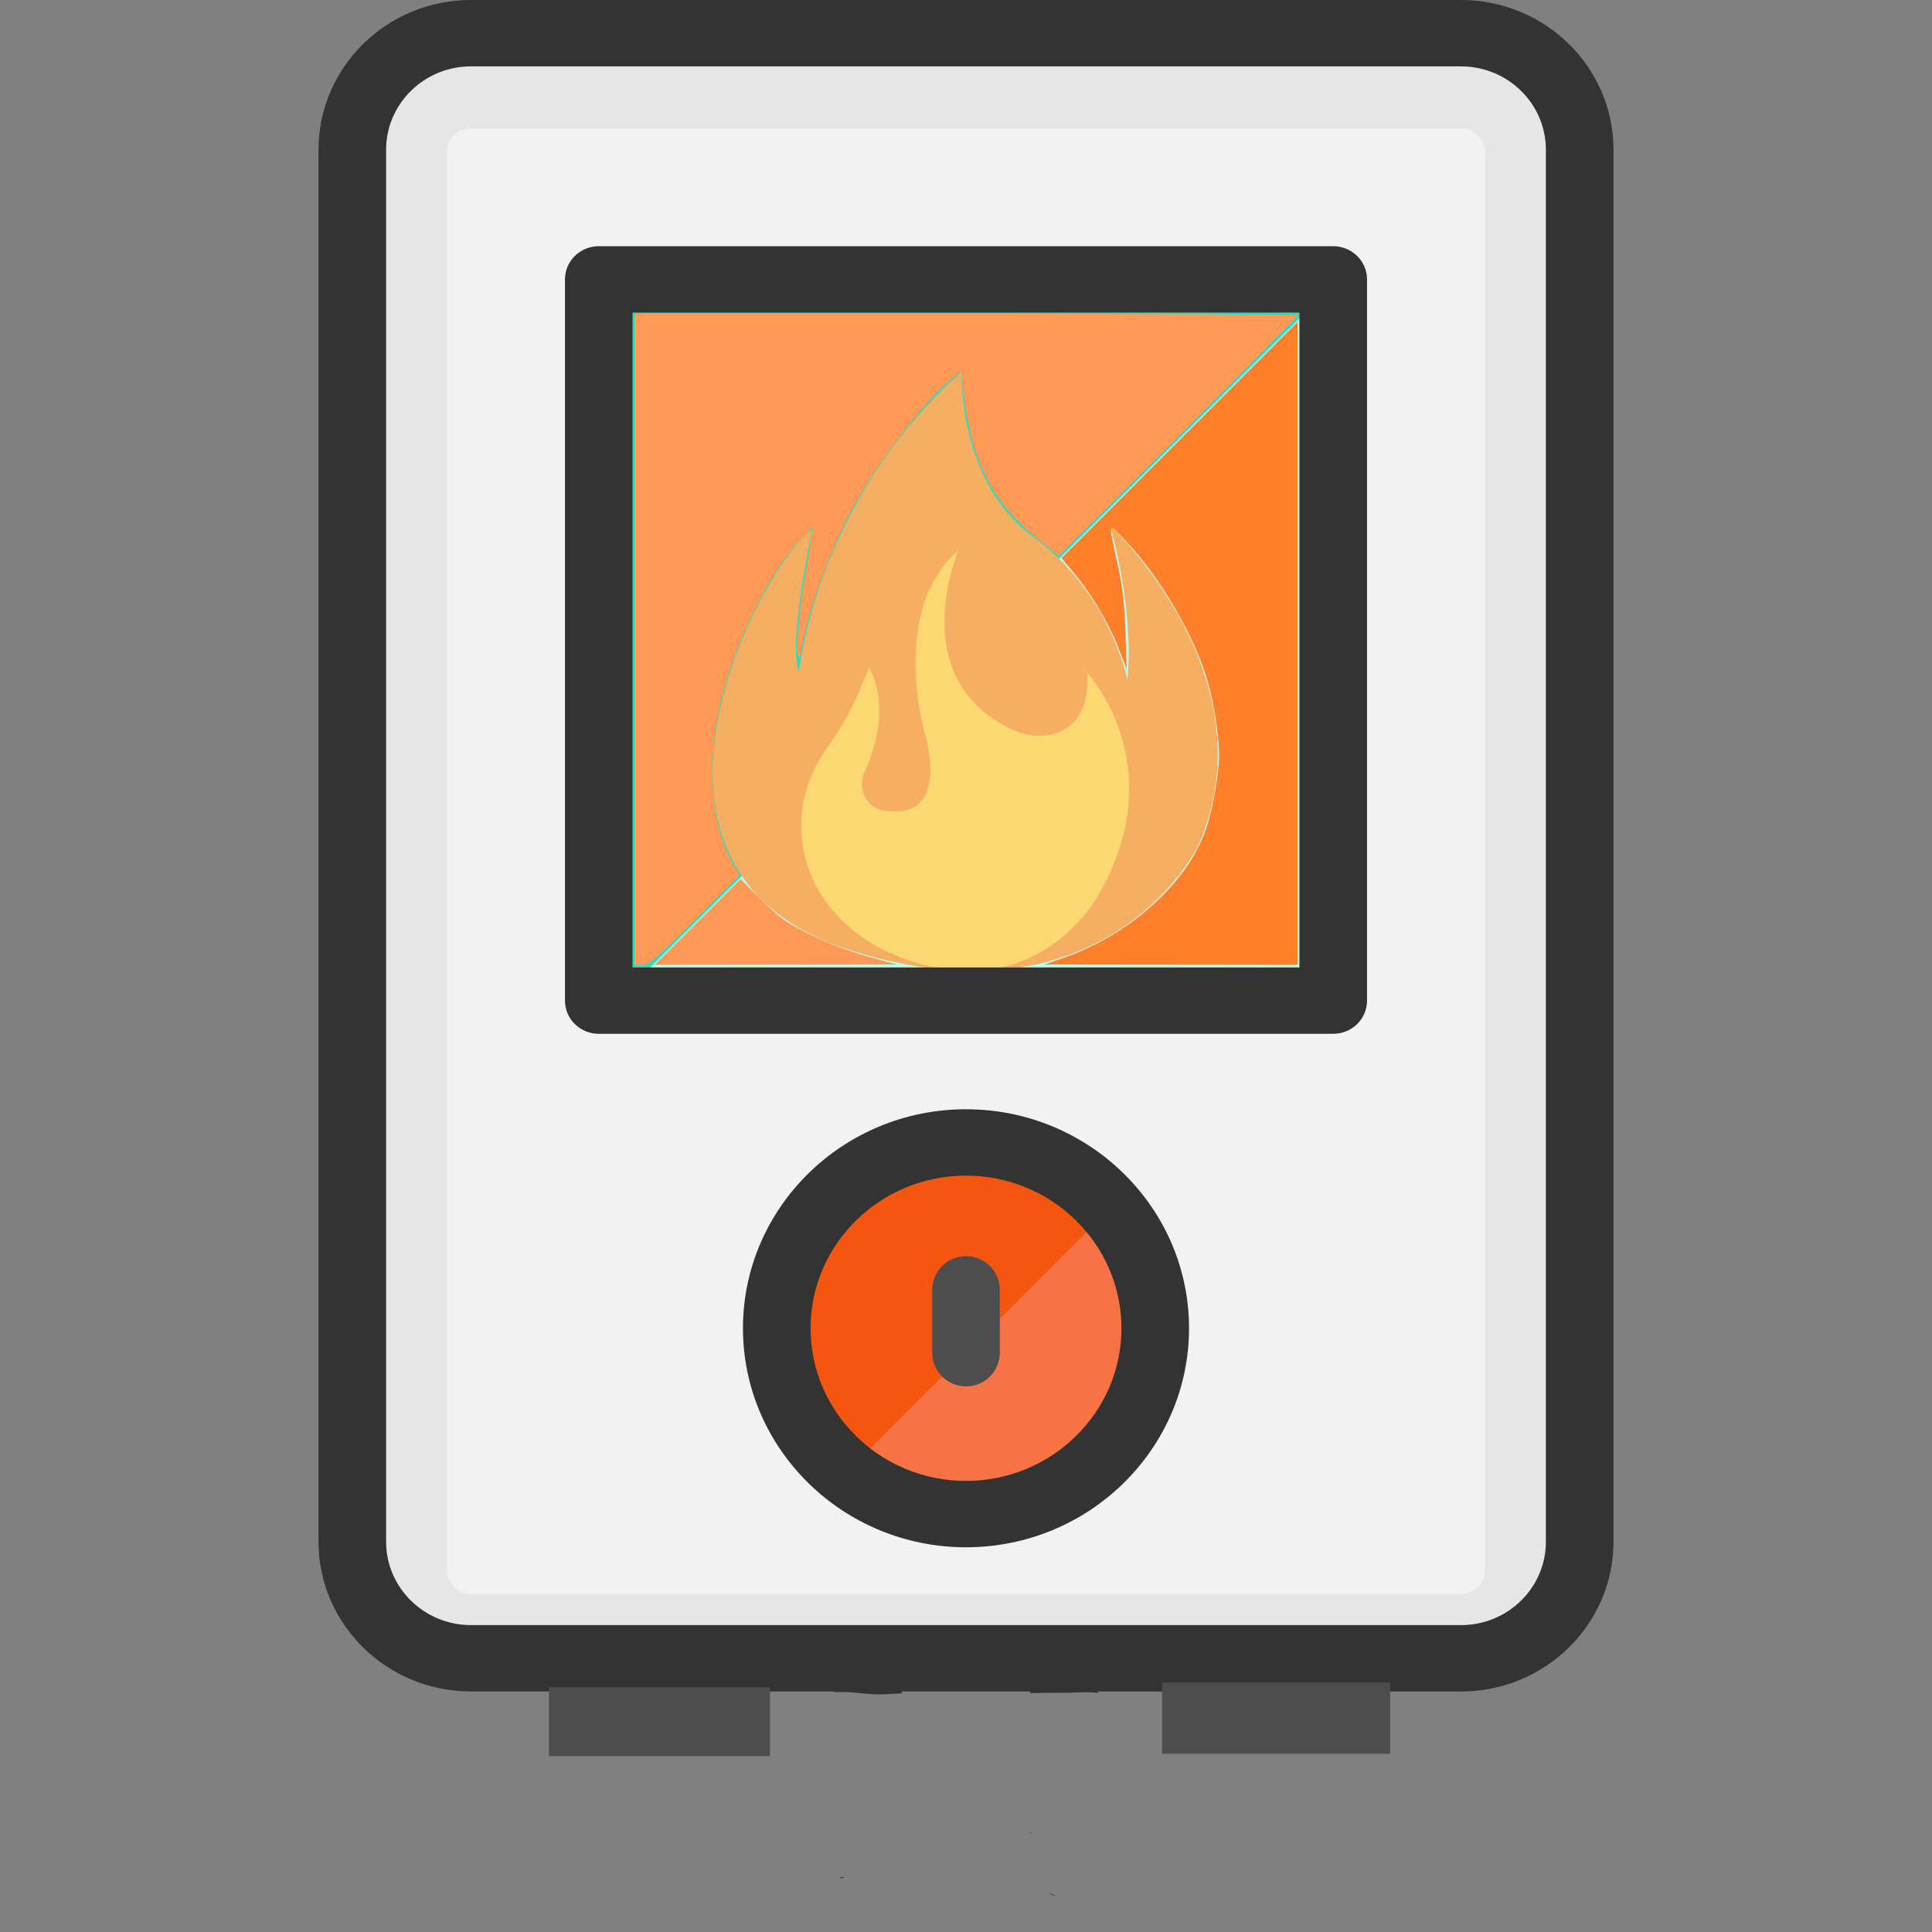 <?xml version="1.0" encoding="UTF-8" standalone="no"?>
<!-- Uploaded to: SVG Repo, www.svgrepo.com, Generator: SVG Repo Mixer Tools -->

<svg
   version="1.1"
   id="Layer_1"
   viewBox="0 0 512.001 512.001"
   xml:space="preserve"
   sodipodi:docname="heater-on.svg"
   inkscape:version="1.3.2 (091e20e, 2023-11-25, custom)"
   xmlns:inkscape="http://www.inkscape.org/namespaces/inkscape"
   xmlns:sodipodi="http://sodipodi.sourceforge.net/DTD/sodipodi-0.dtd"
   xmlns="http://www.w3.org/2000/svg"
   xmlns:svg="http://www.w3.org/2000/svg"><rect x="0" y="0" width="512.001" height="512.001" fill="#808080" stroke="none"/><defs
   id="defs8" /><sodipodi:namedview
   id="namedview8"
   pagecolor="#ffffff"
   bordercolor="#000000"
   borderopacity="0.25"
   inkscape:showpageshadow="2"
   inkscape:pageopacity="0.0"
   inkscape:pagecheckerboard="0"
   inkscape:deskcolor="#d1d1d1"
   showguides="false"
   inkscape:zoom="1.5878876"
   inkscape:cx="256.00049"
   inkscape:cy="256.00049"
   inkscape:window-width="1920"
   inkscape:window-height="1009"
   inkscape:window-x="-8"
   inkscape:window-y="-8"
   inkscape:window-maximized="1"
   inkscape:current-layer="Layer_1" />
<path
   style="fill:#E6E6E6;"
   d="M387.19,447.522H124.81c-17.367,0-31.445-14.078-31.445-31.446V40.401  c0-17.367,14.078-31.445,31.445-31.445h262.379c17.367,0,31.446,14.078,31.446,31.445v375.675  C418.636,433.444,404.557,447.522,387.19,447.522z"
   id="path1" />
<path
   style="fill:#F2F2F2;"
   d="M124.81,422.446c-3.512,0-6.368-2.857-6.368-6.369V40.401c0-3.512,2.857-6.369,6.368-6.369h262.379  c3.512,0,6.369,2.857,6.369,6.369v375.675c0,3.512-2.857,6.369-6.369,6.369H124.81z"
   id="path2" />
<circle
   style="fill:#F4550F;"
   cx="256.004"
   cy="358.458"
   r="50.15"
   id="circle2" />
<path
   style="fill:#F77346;"
   d="M220.539,393.918c19.584,19.584,51.338,19.584,70.923,0c19.584-19.584,19.584-51.338,0-70.923"
   id="path3" />
<path
   style="fill:#4D4D4D;"
   d="M256,367.412c-4.946,0-8.956-4.01-8.956-8.956v-16.608c0-4.946,4.01-8.956,8.956-8.956  c4.946,0,8.956,4.01,8.956,8.956v16.608C264.956,363.402,260.946,367.412,256,367.412z"
   id="path4" />
<rect
   x="158.684"
   y="75.396"
   style="fill:#35D8B9;"
   width="194.639"
   height="194.639"
   id="rect4" />
<polygon
   style="fill:#B9FCEF;"
   points="353.319,75.398 158.681,270.037 353.319,270.037 "
   id="polygon4" /><g
   id="g2"
   transform="matrix(3.695,0,0,3.309,137.552,72.017)"><path
     class="st7"
     d="m 21.04,20.63 c 0,0 -1.79,8.99 -0.96,11.47 0,0 1.1,-13.6 11.67,-24.1 0,0 -0.34,8.79 5.15,13.25 5.49,4.46 6.73,11.4 6.73,11.4 0,0 0.62,-4.74 -1.24,-12.33 0,0 11.67,12.12 6.32,25.65 0,0 -6.45,14.9 -24.92,8.38 C 5.32,47.83 17.74,22.97 21.04,20.63 Z"
     id="path1-9"
     style="fill:#f6af62" /><path
     class="st4"
     d="m 40.75,32.12 c 0.17,3.81 -1.55,4.81 -2.94,5.01 -0.89,0.13 -1.79,-0.1 -2.57,-0.53 -7.65,-4.15 -3.72,-14.29 -3.72,-14.29 -5.01,4.79 -2.4,14.74 -2.4,14.74 0,0 1.55,5.64 -1.62,6.13 -1.59,0.25 -2.33,-0.39 -2.67,-1.08 -0.31,-0.64 -0.31,-1.39 -0.04,-2.05 2.15,-5.34 0.31,-8.36 0.31,-8.36 -1.03,3.06 -2.12,5.08 -2.91,6.29 -1.12,1.72 -1.83,3.68 -1.93,5.73 C 19.9,51.35 26.3,54.4 26.3,54.4 36.81,59.76 41.53,49.96 41.53,49.96 46.96,39.52 40.75,32.12 40.75,32.12 Z"
     id="path2-0"
     style="fill:#fbd872" /></g>

<g
   id="g8"
   transform="scale(1,0.982)">
	<path
   id="path6"
   style="fill:#333333"
   d="M 124.811,0 C 102.534,0 84.41,18.125 84.41,40.402 V 416.075 c 0,22.277 18.125,40.402 40.4,40.402 h 96.264 v 0.203 c 0.745,-0.037 1.49,-0.062 2.234,-0.06 1.227,0.004 2.455,0.069 3.684,0.217 2.727,0.25 5.456,0.576 8.199,0.354 1.266,-0.055 2.53,-0.135 3.795,-0.211 v -0.503 h 34.029 v 0.456 c 3.347,-0.1 6.695,-0.079 10.045,-0.119 1.504,-0.038 3.016,-0.142 4.521,-0.147 1.12,-0.004 2.237,0.049 3.346,0.225 v -0.414 h 96.264 c 22.277,0 40.402,-18.125 40.402,-40.402 V 40.402 C 427.592,18.125 409.466,0 387.189,0 Z m 0,17.911 h 262.379 c 12.401,0 22.49,10.09 22.49,22.491 v 375.673 0.002 c 0,12.401 -10.089,22.489 -22.49,22.489 h -262.379 c -12.401,0 -22.49,-10.088 -22.49,-22.489 V 40.402 c 0,-12.401 10.089,-22.491 22.49,-22.491 z M 238.215,483.089 c -0.002,0.003 -0.004,0.005 -0.006,0.008 0.002,7.5e-4 0.004,9.8e-4 0.006,0.002 -2.5e-4,-0.003 2.6e-4,-0.007 0,-0.01 z m 34.801,11.33 v 0.549 c 0.003,-0.005 0.007,-0.011 0.01,-0.016 0.077,-0.077 0.148,-0.159 0.223,-0.239 -0.066,-0.107 -0.171,-0.184 -0.232,-0.294 z m 17.912,3.226 c -0.028,0.009 -0.058,0.011 -0.086,0.02 0.012,0.012 0.067,0.067 0.086,0.086 z m -56.066,0.812 c -0.014,0.041 -0.007,0.084 0.078,0.121 0.013,-0.007 0.019,-0.01 0.031,-0.016 -0.037,-0.034 -0.073,-0.07 -0.109,-0.105 z m -11.562,7.924 c -0.065,-0.017 0.018,0.165 -0.039,0.201 -0.205,0.127 -0.423,-0.14 -0.588,0.151 -0.035,0.062 0.022,0.2 0.092,0.193 0.257,-0.024 0.504,-0.105 0.75,-0.189 0.005,-0.028 0.013,-0.056 0.018,-0.084 -0.077,-0.091 -0.118,-0.242 -0.232,-0.273 z m 54.777,4.61 c 0.558,0.278 1.107,0.554 1.725,0.71 -0.078,-0.042 -0.157,-0.08 -0.234,-0.123 -0.324,-0.184 -0.575,-0.338 -0.812,-0.489 -0.017,-0.001 -0.034,-8e-4 -0.051,-0.002 -0.208,-0.037 -0.418,-0.065 -0.627,-0.096 z m -49.516,0.647 c -0.057,0.024 -0.115,0.048 -0.172,0.072 0.132,0.025 0.262,0.05 0.396,0.07 -0.075,-0.047 -0.152,-0.091 -0.225,-0.141 z" />
	<path
   style="fill:#333333"
   d="m 256,299.351 c -32.591,0 -59.106,26.515 -59.106,59.106 0,32.591 26.515,59.106 59.106,59.106 32.591,0 59.106,-26.515 59.106,-59.106 0,-32.591 -26.515,-59.106 -59.106,-59.106 z m 0,100.3 c -22.714,0 -41.194,-18.48 -41.194,-41.194 0,-22.714 18.48,-41.194 41.194,-41.194 22.714,0 41.194,18.48 41.194,41.194 0,22.714 -18.48,41.194 -41.194,41.194 z"
   id="path7" />
	<path
   style="fill:#333333"
   d="M 353.319,66.442 H 158.681 c -4.946,0 -8.956,4.01 -8.956,8.956 v 194.639 c 0,4.946 4.01,8.956 8.956,8.956 H 353.32 c 4.946,0 8.956,-4.01 8.956,-8.956 V 75.398 c -0.001,-4.946 -4.011,-8.956 -8.957,-8.956 z m -8.955,194.639 H 167.636 V 84.354 h 176.727 v 176.727 z"
   id="path8" />
</g>
<rect
   style="fill:#4d4d4d;stroke-width:0.888"
   id="rect18"
   width="58.568"
   height="18.263"
   x="145.476"
   y="447.135" /><rect
   style="fill:#4d4d4d"
   id="rect19"
   width="60.458"
   height="18.893"
   x="307.956"
   y="445.875" /><path
   style="fill:#ff7f2a;stroke-width:0.63"
   d="m 281.821,253.861 c 17.502,-6.099 32.596,-19.636 37.64,-33.757 1.898,-5.314 3.611,-14.864 3.606,-20.106 -0.006,-5.906 -1.67,-15.59 -3.741,-21.773 -3.875,-11.567 -12.51,-25.946 -20.799,-34.638 -5.132,-5.38 -4.91,-6.048 -2.196,6.613 1.189,5.545 1.703,10.157 1.93,17.319 l 0.31,9.761 -2.147,-5.51 c -2.576,-6.611 -7.067,-14.203 -11.706,-19.792 l -3.404,-4.101 31.271,-31.271 31.271,-31.271 v 85.175 85.175 l -33.535,-0.035 -33.535,-0.035 z"
   id="path19" /><path
   style="fill:#ff9955;stroke-width:0.63"
   d="m 184.867,244.324 11.361,-11.361 5.64,5.568 c 4.927,4.864 6.556,6.02 12.882,9.15 4.557,2.254 10.161,4.388 15.114,5.757 l 7.872,2.175 -32.116,0.037 -32.116,0.037 z"
   id="path20" /><path
   style="fill:#ff9955;stroke-width:0.63"
   d="M 168.148,169.407 V 83.129 h 87.853 c 48.319,0 87.853,0.214 87.853,0.475 0,0.261 -14.241,14.702 -31.646,32.09 l -31.646,31.615 -5.872,-4.757 c -11.62,-9.413 -17.28,-20.531 -19.212,-37.734 l -0.736,-6.558 -2.995,2.563 c -7.757,6.638 -19.691,22.398 -26.182,34.577 -5.639,10.58 -11.748,27.529 -13.049,36.204 -0.334,2.229 -0.598,2.753 -1.012,2.013 -0.704,-1.258 0.319,-12.442 2.042,-22.329 0.708,-4.062 1.429,-8.378 1.602,-9.59 l 0.315,-2.204 -3.662,3.852 c -7.575,7.967 -16.468,25.802 -20.325,40.762 -4.42,17.141 -3.302,34.371 2.922,45.05 l 1.606,2.755 -11.875,11.887 c -10.559,10.57 -12.102,11.887 -13.928,11.887 h -2.053 z"
   id="path21" /></svg>
